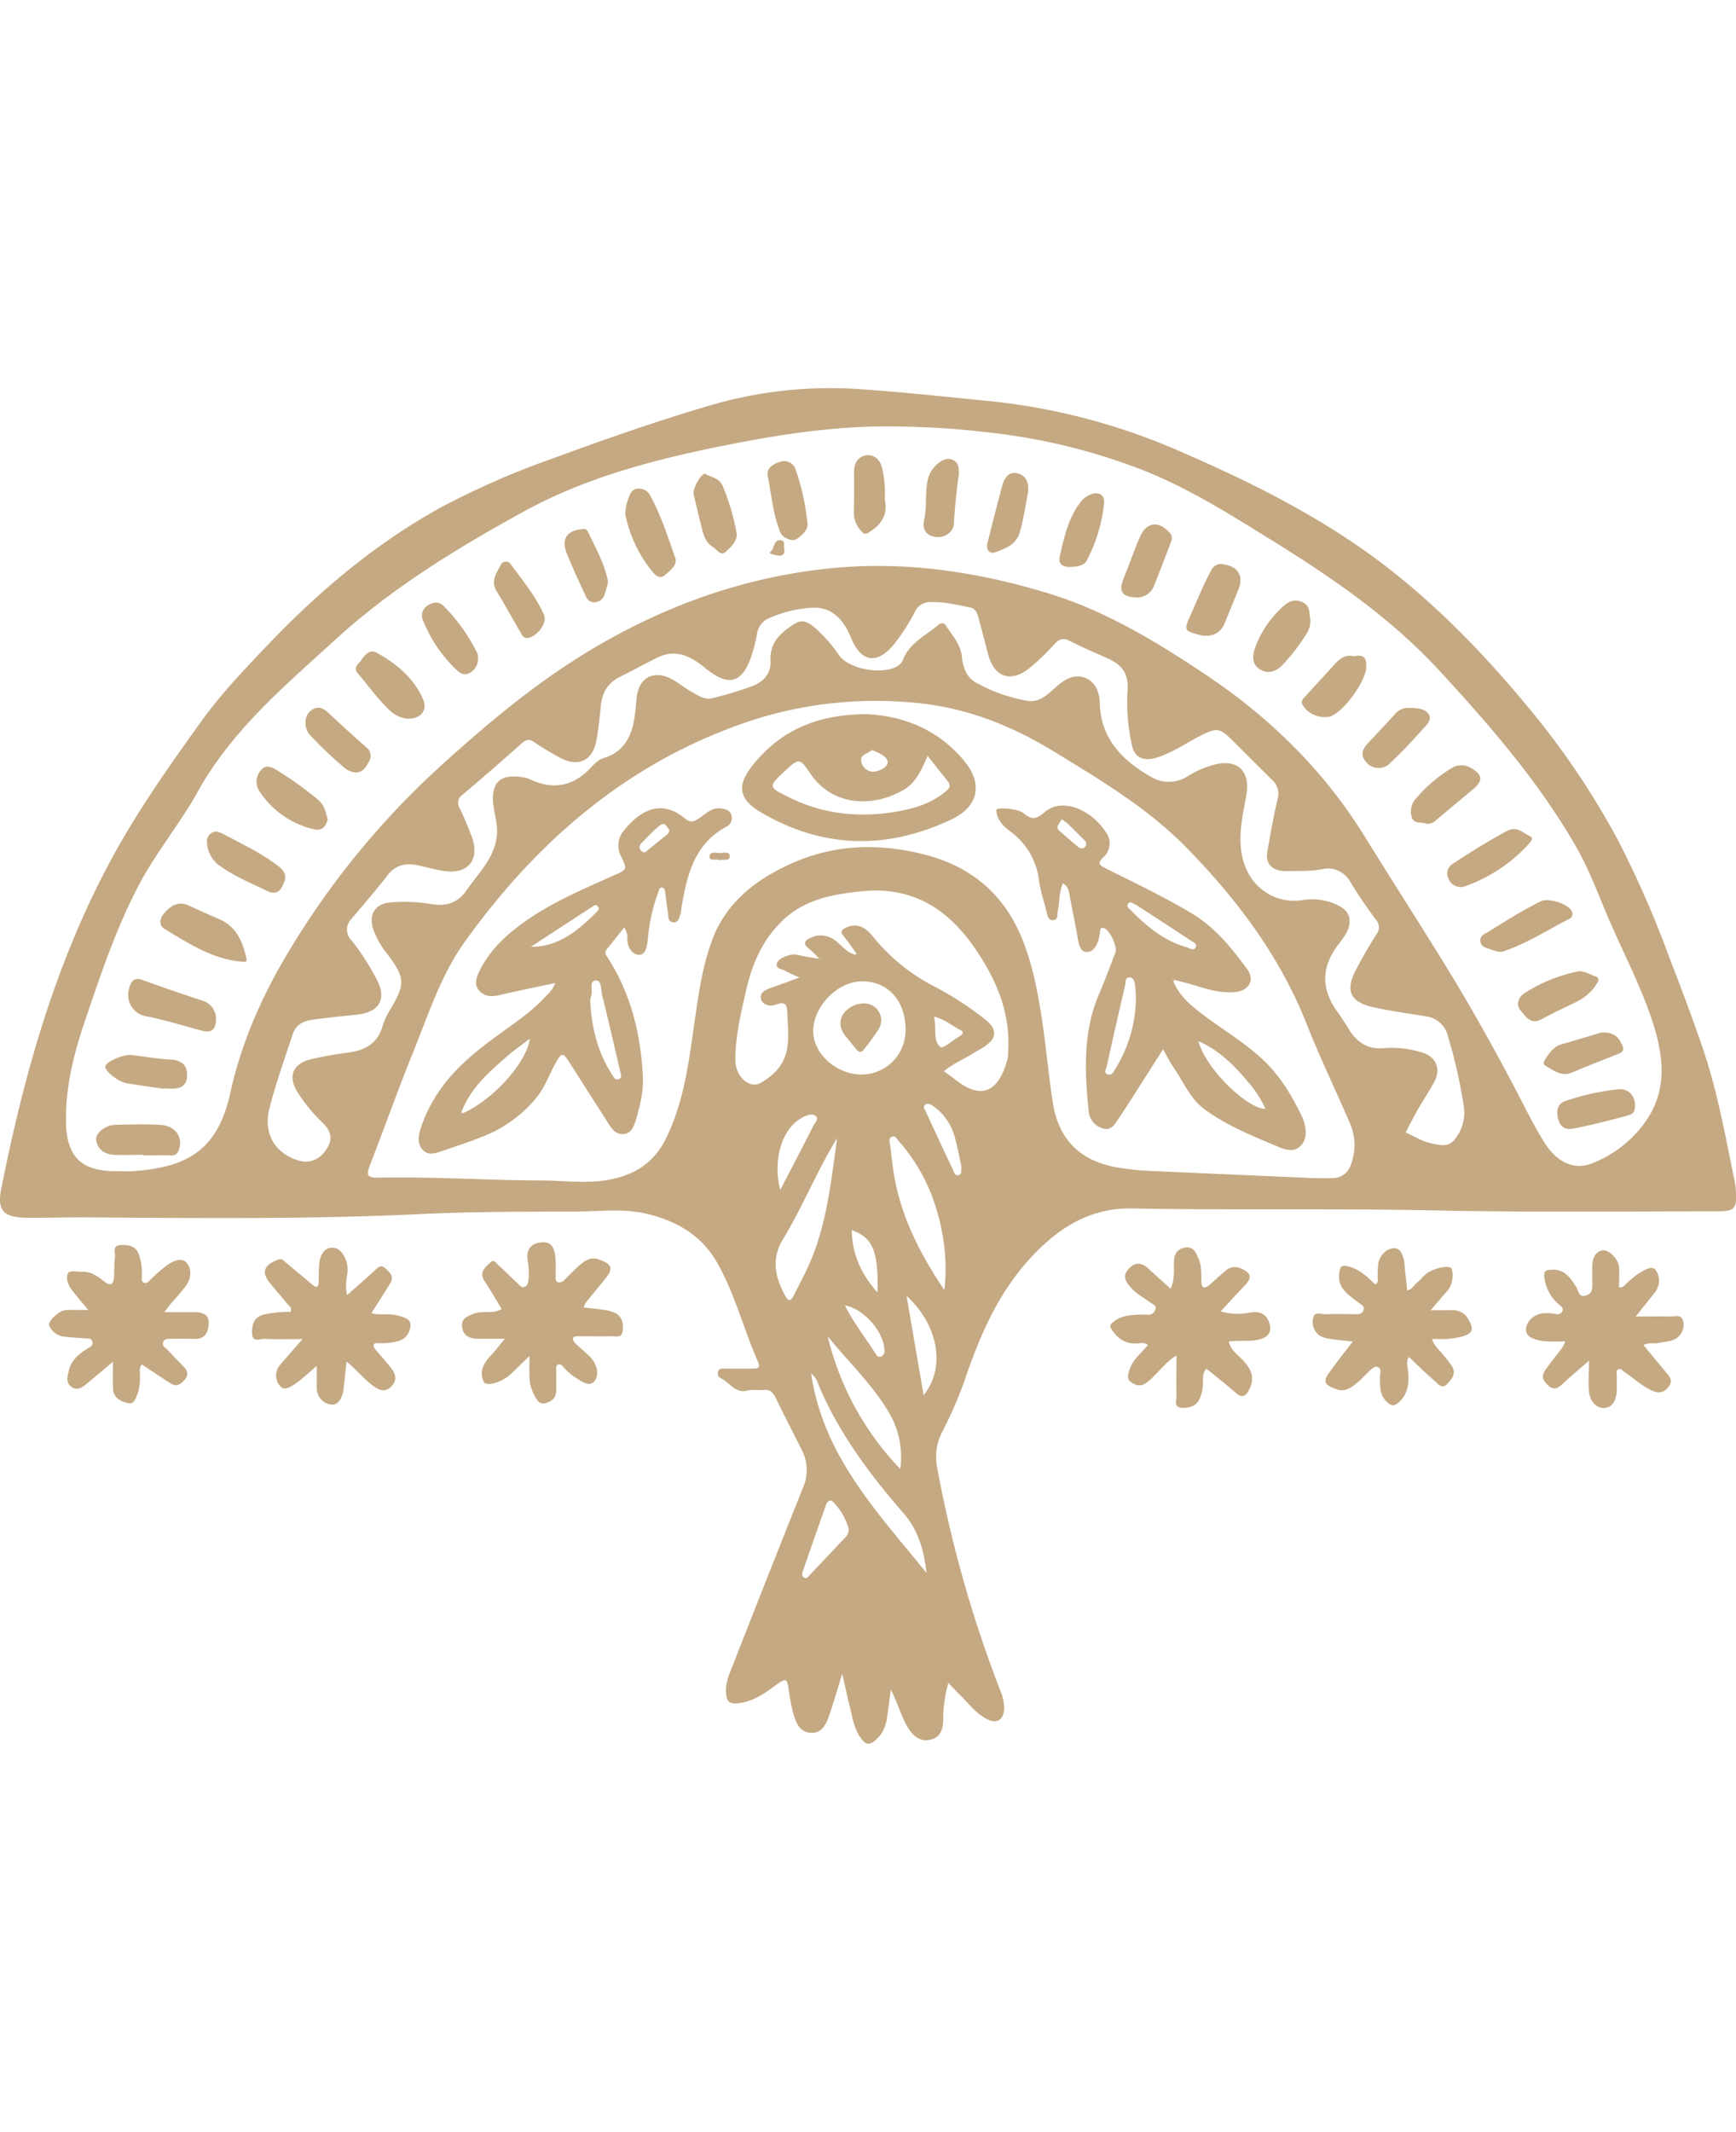 <svg id="Capa_1" data-name="Capa 1" xmlns="http://www.w3.org/2000/svg" viewBox="0 0 471.9 368.26" width="300" fill="#c5a982">
    <path class="cls-1"
        d="M271.85,435.55a36.12,36.12,0,0,0-1.41,9.85c0,2.51-.59,4.82-3.27,5.53-2.84.76-4.81-.79-6.27-3.16-1.86-3-2.7-6.52-4.69-10.38-0.37,2.77-.66,4.85-0.93,6.93-0.33,2.55-1,4.8-3.1,6.66s-3,1.17-4.28-.66c-1.78-2.6-2.17-5.64-2.91-8.56-0.66-2.61-1.2-5.26-2-8.69-1.35,4.36-2.36,7.92-3.57,11.41-0.81,2.34-2,4.78-4.92,4.64s-4-2.51-4.71-4.94a49,49,0,0,1-1.3-6.53c-0.46-3.37-.74-3.56-3.53-1.5-3.11,2.3-6.21,4.48-10.25,4.92-2.18.24-3.08-.23-3.29-2.59-0.27-3,1-5.56,2-8.16q9.35-23.89,18.87-47.72a11.9,11.9,0,0,0-.24-10.26c-2.41-4.8-4.87-9.56-7.22-14.38-0.71-1.46-1.6-2.2-3.28-2-1.41.15-2.91-.2-4.24,0.15-3.53.93-5-2.42-7.54-3.43a1.45,1.45,0,0,1-.52-1.64c0.2-1,1-.88,1.7-0.89,2.53,0,5.06,0,7.59,0,1.27,0,2.36,0,1.57-1.81-3.87-8.78-6.21-18.2-10.93-26.64C204.94,314,198,310,189.74,308.05c-6.19-1.44-12.51-.61-18.77-0.58-14.29.06-28.59,0-42.85,0.7-30.59,1.45-61.19,1.09-91.78.88-5.05,0-10.1.16-15.15,0.1-6.21-.07-8-2-6.79-7.93,6.18-31,14.68-61.22,29.78-89.22C51.33,198.73,60,186.46,68.8,174.24c5.25-7.31,11.47-13.83,17.61-20.29,14.09-14.82,29.65-28,47.72-37.93a220,220,0,0,1,30-13.11c14.06-5.18,28.2-10.13,42.57-14.37A116.11,116.11,0,0,1,247.5,84c12,0.79,24,2.14,35.94,3.3a172.28,172.28,0,0,1,52.25,14c19.28,8.39,38,17.77,54.77,30.61,15,11.52,28,25.12,40,39.76a215.14,215.14,0,0,1,23.46,35,275.57,275.57,0,0,1,13.67,31.13c3.29,8.57,6.58,17.15,9.51,25.85,4,11.9,6.13,24.28,8.68,36.54a6.93,6.93,0,0,1,.07.91c0.42,5.84,0,6.33-5.8,6.32-25.34,0-50.7.29-76-.25-27.36-.58-54.72,0-82.08-0.54-11.39-.21-19.89,5-27.49,13.13-9.22,9.88-14.21,21.7-18.41,34.16a115.84,115.84,0,0,1-6.13,13.88,14.8,14.8,0,0,0-1.09,9.48A336.56,336.56,0,0,0,286,437.74a11.81,11.81,0,0,1,1,5c-0.18,2.85-2,4-4.56,2.69-3.18-1.57-5.19-4.48-7.67-6.85C273.91,437.77,273.11,436.87,271.85,435.55ZM243.7,333l-0.19-.29a0.3,0.3,0,0,0,0,.16,0.84,0.84,0,0,0,.2.12c2.33,4.6,5.5,8.67,8.28,13,0.39,0.61.81,1.25,1.67,0.83a1.65,1.65,0,0,0,.8-1.79C254.24,340,248.66,333.73,243.7,333Zm2.85-95.31c0.19,0.19.38,0.42,0.6,0.07a1.28,1.28,0,0,0-.28-0.39c-1.19-1.62-2.32-3.29-3.59-4.86-0.85-1.05-.46-1.54.54-2.07,2.5-1.34,5.1-.77,7.42,2.2a52.16,52.16,0,0,0,17.1,13.84,86.35,86.35,0,0,1,13.47,8.76c3.41,2.73,3.3,5.1-.2,7.45-0.92.62-1.94,1.1-2.87,1.7-2.61,1.68-5.56,2.82-8.09,4.95,1.2,0.89,2.27,1.65,3.3,2.45,8,6.23,12,1.67,14-5.85a10.62,10.62,0,0,0,.15-2.12c0.5-8.27-1.84-15.82-5.9-22.89-7.55-13.15-17.56-22.2-34.11-20.46-8,.84-15.59,2.24-21.62,8.23-5.25,5.2-8,11.57-9.59,18.61-1.43,6.27-2.94,12.53-2.93,19,0,4.56,3.89,8,7,6.14,3.65-2.16,6.43-5,7.13-9.61,0.47-3.07.09-6,0-9.06-0.1-2.23-.29-3.57-3.06-2.54-1.61.6-3.62,0.18-4.1-1.5s1.19-2.54,2.74-3.07c2.38-.81,4.74-1.71,7.69-2.78-1.67-.78-2.72-1.16-3.65-1.73s-2.63-.59-2.52-1.81,1.58-1.94,2.88-2.37a5.25,5.25,0,0,1,3-.21c1.77,0.41,3.56.69,5.35,1,0.22,0.12.45,0.26,0.68,0.36a0.74,0.74,0,0,0,.18-0.19l-0.71-.35a23.45,23.45,0,0,0-2.56-2.52c-1.89-1.38-1.15-2.28.45-3a6.34,6.34,0,0,1,6.55.68C242.81,235.06,244.17,237.12,246.55,237.68ZM32,280.63c0,1.12,0,2.23,0,3.35,0.4,8.66,4.25,12.37,13,12.53,1.72,0,3.45.09,5.17,0,13.19-1,22.81-4.41,26.46-21.19,3-13.63,8.59-26.36,15.79-38.32a223.49,223.49,0,0,1,41.62-50.8c12.71-11.51,25.84-22.5,40.58-31.33,20.78-12.46,43.25-20.34,67.43-22.38,19.15-1.61,38,1.3,56.35,6.81,16,4.8,30.13,13.39,43.86,22.61,17.19,11.54,31.67,25.77,42.65,43.48,6.82,11,13.81,21.92,20.65,32.93,7.88,12.69,15.17,25.69,22,38.94,2.09,4,4.14,8.1,6.6,11.9,2.75,4.24,7.23,7.28,12.47,5.29a31.69,31.69,0,0,0,14.14-10.64c7.13-9.35,5.4-19.42,2-29.4-3-8.62-7.15-16.74-10.82-25.07-3.06-6.95-5.56-14.14-9.34-20.76-10.13-17.72-23.41-33-37.15-47.93s-30.18-26-47.21-36.52c-10.69-6.6-21.36-13.25-33.08-17.94a165.59,165.59,0,0,0-42-10.37A232.5,232.5,0,0,0,255,94.14c-14.9,0-29.61,2.29-44.21,5.22-18.91,3.8-37.51,8.62-54.53,18-18.21,10-36,20.89-51.37,35C91.27,164.81,77,176.8,67.81,193.4c-4.92,8.84-11.51,16.69-16.2,25.69-6.11,11.71-10.27,24.23-14.5,36.68C34.38,263.77,32.25,272,32,280.63Zm339.05,17.76c1.38,0,3.31.05,5.23,0a5.15,5.15,0,0,0,5-3.72,14.81,14.81,0,0,0-.29-11.22c-3.89-9-8.16-17.86-11.77-27-7.26-18.34-18.85-33.7-32.43-47.64-10.55-10.82-23.49-18.54-36.28-26.36-12-7.32-24.72-12.26-38.94-13.32a109.81,109.81,0,0,0-42.55,4.69c-33.29,10.81-58.5,32.32-78.62,60.34-6.51,9.07-9.86,19.7-14,29.91s-7.74,20.35-11.67,30.5c-1.19,3.08-1,3.76,2.33,3.69,14.7-.29,29.37.73,44.06,0.77,6,0,12.06.9,18.13-.14,7.15-1.23,12.57-4.61,15.83-11.25,5-10.16,6.25-21.2,7.84-32.17,1.08-7.41,2.11-14.86,4.76-21.88,3.94-10.46,12.29-16.66,22.09-20.94,11.75-5.12,24-5.28,36.25-2s21.07,10.79,25.9,22.76c2.71,6.72,4.1,13.76,5.21,20.84,1.24,7.88,1.88,15.85,3.13,23.73,1.57,9.9,7.34,15.65,17.2,17.46a71.09,71.09,0,0,0,9.34,1C341.41,297.1,356,297.72,371.08,298.39Zm-4-83.46c-1.42,0-2.85.09-4.26,0-3.29-.26-4.81-2.23-4.21-5.48,0.86-4.67,1.63-9.37,2.76-14a5.19,5.19,0,0,0-1.65-5.43q-5.19-5.13-10.35-10.29c-3.79-3.77-4.44-3.84-9.22-1.41-3.88,2-7.48,4.51-11.67,5.82-3.58,1.12-6.1-.07-6.73-3.48a53.69,53.69,0,0,1-1.2-14.17c0.4-4.9-1-7.34-5.42-9.34-3.42-1.53-6.89-3-10.2-4.7-1.82-1-2.9-.52-4.2.82a63.65,63.65,0,0,1-7,6.7c-5,3.8-9.33,2.33-11-3.76-0.86-3.22-1.69-6.46-2.55-9.68-0.37-1.39-.77-2.91-2.41-3.21-3.57-.66-7.09-1.61-10.8-1.43a4.42,4.42,0,0,0-4.13,2.51,56.36,56.36,0,0,1-5.55,8.7c-4.63,5.81-9.07,5.29-11.85-1.46-1.9-4.61-4.8-8.29-10.16-8.26a33.81,33.81,0,0,0-12,2.8,5.45,5.45,0,0,0-3.43,4.34,43.46,43.46,0,0,1-1.28,5.3c-2.55,8.17-6.36,9.28-12.87,3.91-3.76-3.09-7.85-5.23-12.81-2.82-3.46,1.68-6.83,3.56-10.28,5.27s-4.87,4.37-5.22,8c-0.3,3.12-.64,6.24-1.19,9.32-1,5.47-4.95,7.33-9.9,4.66a81,81,0,0,1-7-4.23c-1.37-.93-2.23-0.72-3.41.34-5.29,4.71-10.64,9.37-16.07,13.93a2.59,2.59,0,0,0-.78,3.65c1.2,2.57,2.32,5.18,3.3,7.84,2.25,6.11-1,10.16-7.38,9.27-2.4-.33-4.74-1-7.11-1.53-3.27-.68-6.11-0.32-8.38,2.62-3.15,4.08-6.58,8-9.87,11.93a4.07,4.07,0,0,0,0,5.77,64.46,64.46,0,0,1,6.62,10.17c3.22,5.58,1.19,9.43-5.21,10.07-3.92.39-7.84,0.79-11.75,1.32-2.49.34-4.7,1.21-5.61,4-2.22,6.72-4.63,13.39-6.36,20.27-1.65,6.57,1.42,12,7.84,14,3.14,1,6.06-.25,7.94-3.41,1.64-2.75.69-5-1.47-7A42.33,42.33,0,0,1,95,275.13c-2.84-4.33-1.37-7.92,3.68-9.07,3.34-.76,6.74-1.36,10.14-1.8,4.66-.6,8-2.63,9.3-7.4a18.63,18.63,0,0,1,2.07-4.37c4.05-6.8,4-8.6-.86-15a23,23,0,0,1-3.87-6.84c-1.25-4,.7-6.94,4.86-7.17a44.22,44.22,0,0,1,10.61.39c4.09,0.76,7.41,0,10-3.75,3.19-4.64,7.43-8.57,8.17-14.63,0.38-3.12-.72-6-1-9-0.56-7,3.43-7.9,8.79-6.89a12.41,12.41,0,0,1,2.26.89c5.84,2.37,10.88,1.14,15.22-3.33,1.13-1.16,2.2-2.45,3.82-2.93,5.14-1.53,7.34-5.41,8.22-10.29,0.34-1.88.5-3.81,0.66-5.72,0.47-5.81,4.65-8.14,9.77-5.32,1.77,1,3.34,2.31,5.1,3.29s3.57,2.33,5.65,1.82a99.08,99.08,0,0,0,11-3.33c2.94-1.1,5.1-3.44,4.91-6.67-0.26-4.22,1.69-6.78,4.84-9.09s4.37-2.52,7.4.07a39.9,39.9,0,0,1,6.37,7.31c2.83,4,12.47,5.53,16.29,2.71a3.35,3.35,0,0,0,1.1-1.42c1.76-4.62,6.12-6.58,9.58-9.47,0.82-.68,1.54-0.77,2.23.31,1.67,2.62,3.86,4.88,4.2,8.27,0.28,2.75,1.23,5.62,3.75,7a44.35,44.35,0,0,0,14.08,5c3.54,0.61,5.9-2.19,8.37-4.27,2.11-1.78,4.51-3,7.23-2s4,3.79,4.05,6.63c0.19,9.83,6,15.72,13.83,20.25a9.48,9.48,0,0,0,10.36-.3,26,26,0,0,1,6.37-2.8c6.73-2,10.53,1.39,9.27,8.31-1.05,5.76-2.44,11.51-.86,17.42,2,7.61,8.9,12.17,16.47,10.86a15.6,15.6,0,0,1,9.13,1.38c3.46,1.54,4.25,4.39,2.39,7.75a30.41,30.41,0,0,1-2.28,3.22c-4.52,6.09-4.5,12,0,18.16,1.07,1.46,2.05,3,3,4.55,2.18,3.58,5.16,5.66,9.53,5.21a28,28,0,0,1,10.18,1.12c3.94,1.06,5.49,4.4,3.6,7.94-1.42,2.66-3.12,5.17-4.62,7.79-1.13,2-2.14,4-3.21,6.06,2.27,1,4.46,2.42,6.84,2.93,2,0.43,4.53,1.22,6.25-.75a11.48,11.48,0,0,0,2.76-9A135.64,135.64,0,0,0,407.69,260a7.13,7.13,0,0,0-6.33-5.61c-4.67-.77-9.37-1.41-14-2.43-6.29-1.4-7.69-4.46-4.75-10.12,1.73-3.32,3.62-6.57,5.62-9.73a2.92,2.92,0,0,0-.09-3.81c-2.52-3.43-4.94-6.92-7.14-10.57a6.87,6.87,0,0,0-7.61-3.26A33.64,33.64,0,0,1,367,214.92ZM260.2,258c0-7.91-4.86-13.18-12-13.07-6.56.1-13.08,6.83-13.1,13.54,0,6.1,6.29,11.76,13.11,11.78A12,12,0,0,0,260.2,258Zm-18.57,29.49c-5.5,8.92-9.39,18.71-14.83,27.67-3.18,5.24-2,10.26.71,15.24,0.8,1.48,1.48,1.51,2.23,0,1.32-2.61,2.72-5.2,3.94-7.86C238.79,311.44,239.93,299.42,241.63,287.45Zm29.13,41.37a52.25,52.25,0,0,0-.27-13.67c-1.53-10-5.26-19-12-26.71-0.54-.62-1.1-1.83-2.07-1.31s-0.45,1.66-.35,2.52c0.3,2.7.6,5.41,1.06,8.09C259.09,309.22,264.34,319.26,270.76,328.83Zm-36.2,22.68c3.27,22.44,18.15,37.78,31.34,54.12-0.67-6-2.16-11.53-6.24-16.21-9.05-10.4-17.28-21.37-22.8-34.14C236.33,354,236,352.61,234.56,351.5Zm24.21,25.91a23.68,23.68,0,0,0-3.27-15.68c-4.52-7.54-10.95-13.58-16.45-20.38A78.3,78.3,0,0,0,258.77,377.42Zm-14,16.31a16.75,16.75,0,0,0-4.24-7.37c-0.86-.91-1.66-0.05-2,0.92q-3.12,8.87-6.2,17.76c-0.23.66-.51,1.45,0.32,1.88s1.11-.3,1.5-0.71q4.82-5.06,9.6-10.15A3,3,0,0,0,244.77,393.72Zm20.35-36.38c6-7.42,4.14-18.92-4.64-27Zm-39-55.72c3.2-6.16,6.15-11.78,9-17.44,0.42-.83,1.55-1.86.73-2.64s-2.11-.41-3.17.07a11.3,11.3,0,0,0-1.31.76C226.5,285.48,224.1,293.68,226.14,301.62Zm49.27-6.46c-0.56-2.47-1.07-5.45-1.92-8.33a14.72,14.72,0,0,0-5.7-8c-0.69-.49-1.43-1-2.2-0.42s-0.11,1.3.15,1.87q3.66,8,7.41,15.88c0.31,0.66.51,1.75,1.63,1.34C275.64,297.23,275.24,296.33,275.41,295.17Zm-22.8,34.34c0.22-10.45-.84-14.92-7-17C245.71,319,248,324.29,252.61,329.51Zm15.35-75c0.73,2.95-.32,6.22,1.57,8.11,0.87,0.87,3.42-1.74,5.25-2.7a3.16,3.16,0,0,0,.5-0.34c0.59-.48.71-1,0-1.39C272.94,257.09,271,255.26,268,254.53Z"
        transform="translate(-14.05 -83.78)" />
    <path class="cls-1"
        d="M345.89,334.6a16.49,16.49,0,0,0,7.66.38c2.3-.45,4.52-0.15,5.46,2.56,0.88,2.52,0,4-2.61,4.68s-5.43.19-8.33,0.56c0.54,2.51,2.6,3.67,4,5.26,2.07,2.28,3.15,4.62,1.61,7.69-1,2-2,2.56-3.84.91-2.49-2.21-5.13-4.25-7.85-6.48-1,1.09-.92,2.31-0.93,3.46a11.27,11.27,0,0,1-.92,4.74c-1,2.19-3.18,2.62-5.15,2.4s-1.07-2.28-1.12-3.49c-0.14-3.43,0-6.87,0-10.69-2.6,1.53-4.12,3.68-6,5.43a12.58,12.58,0,0,1-2.75,2.36c-1.41.72-2.53,0.17-3.67-.58s-0.74-1.91-.45-3c0.79-3,3.25-4.77,5.1-7.07-1.05-.77-2.09-0.47-3-0.41-3.07.18-5.14-1.23-6.81-3.7-0.74-1.1-.41-1.47.42-2.16,1.75-1.45,3.83-1.76,6-1.93a27.77,27.77,0,0,1,3.34,0,1.94,1.94,0,0,0,2.07-1.43c0.37-1.08-.59-1.35-1.21-1.8-1.88-1.37-4-2.46-5.53-4.24-1.35-1.55-2.29-3.06-.53-5s3.45-1.76,5.23-.18c2,1.8,4,3.64,6.18,5.57,1.07-2.31.89-4.61,0.89-6.88s0.65-3.87,3-4.29,3.05,1.43,3.76,3.16c0.79,1.94.67,4,.71,6s0.9,2.06,2.22.95c1.46-1.24,2.86-2.57,4.32-3.81a3.9,3.9,0,0,1,4.54-.49c2.45,1.19,2.67,2.33.86,4.35C350.37,329.69,348.27,332,345.89,334.6Z"
        transform="translate(-14.05 -83.78)" />
    <path class="cls-1"
        d="M172.7,333.52c2.09,0.25,3.9.42,5.69,0.71a9.41,9.41,0,0,1,2.9.81c2,1.06,2.27,3.07,2,5s-2,1.27-3.22,1.31c-2.94.08-5.88,0-8.82,0-0.61,0-1.37,0-1.47.72a2,2,0,0,0,.7,1.24c0.63,0.65,1.36,1.21,2,1.82s1.37,1.2,2,1.86c1.9,2,2.6,4.88,1.11,6.62s-3.88-.3-5.63-1.36a19.82,19.82,0,0,1-2.9-2.66,1.29,1.29,0,0,0-1.27-.62,1.17,1.17,0,0,0-.53,1.31c0,1.93,0,3.85,0,5.78s-1.11,3-2.84,3.44c-1.9.54-2.48-1-3.16-2.16a11,11,0,0,1-1.28-5c-0.08-1.61,0-3.22,0-5.63-2.06,2-3.59,3.5-5.17,5-2.41,2.23-6.61,3.43-7.28,2-1.24-2.7-.06-5,1.92-7.09,1.24-1.28,2.29-2.73,3.82-4.59-2.84,0-5.13.05-7.41,0-2.07-.06-3.84-0.68-4.18-3.1s1.41-3,3.19-3.7c2.38-.95,5.08.21,7.55-1.27-1.57-2.56-3-5.08-4.63-7.54s0.14-3.76,1.6-5.15c0.9-.86,1.46.12,2,0.62,1.78,1.66,3.5,3.38,5.27,5,0.57,0.54,1.1,1.37,2,1.05s1-1.42,1.09-2.3a20.86,20.86,0,0,0-.26-4.84c-0.49-2.77.76-4.51,3.23-4.89,2.64-.41,3.9.61,4.28,3.79,0.21,1.7.06,3.44,0.12,5.16,0,0.66-.26,1.53.62,1.84a1.87,1.87,0,0,0,1.85-.8c1.41-1.31,2.71-2.75,4.19-4s2.94-2.13,5-1.42c3.73,1.29,4.11,2.45,1.66,5.44-1.73,2.11-3.47,4.22-5.19,6.34A8.6,8.6,0,0,0,172.7,333.52Z"
        transform="translate(-14.05 -83.78)" />
    <path class="cls-1"
        d="M108.37,330.2c2.76-2.45,5.18-4.52,7.51-6.69,1-.89,1.74-1.74,3-0.55s2.32,2.2,1.3,3.9c-1.6,2.68-3.33,5.29-5.14,8.16,1.47,0.64,3,.27,4.4.4a12,12,0,0,1,3,.36c1.35,0.5,3.33.77,3.17,2.7a4.47,4.47,0,0,1-3.38,4.22,18.44,18.44,0,0,1-5.12.55c-0.56,0-1.36-.2-1.5.58a2.05,2.05,0,0,0,.63,1.28c1.29,1.56,2.65,3.06,3.92,4.63s2.09,3.32.36,5.15-3.28,1.24-5.07-.07c-2.54-1.85-4.45-4.37-7.2-6.59-0.29,2.68-.54,5-0.8,7.38-0.24,2.14-1.25,4.52-3.29,4.32a4.47,4.47,0,0,1-4-4.65c0-1.79,0-3.58,0-5.88-2.13,1.82-3.78,3.41-5.63,4.73-1.26.9-3.23,2.19-4.31,0.81a4.36,4.36,0,0,1-.17-5.63c1.87-2.2,3.79-4.37,6.24-7.18-3.87,0-7.06.12-10.23-.06-1.23-.07-3.41,1.16-3.48-1.49-0.07-2.2.38-4.3,2.94-5.06a31.28,31.28,0,0,1,7.5-.78c0.55-1.25-.54-1.68-1-2.32-1.45-1.82-3-3.55-4.47-5.37C85,324,85.73,322,89.61,320.55c1.2-.44,1.67.39,2.32,0.93,2.34,1.93,4.66,3.89,7,5.85,1.25,1.06,1.74.63,1.76-.86a43.06,43.06,0,0,1,.18-5.16c0.28-2,1.28-4,3.45-4,1.94-.06,3.13,1.63,3.79,3.44a7.54,7.54,0,0,1,.26,4.19A14.26,14.26,0,0,0,108.37,330.2Z"
        transform="translate(-14.05 -83.78)" />
    <path class="cls-1"
        d="M44.75,348.29c-2.67,2.24-4.65,3.94-6.66,5.58-1.33,1.09-2.79,2.5-4.57,1.28s-1.07-3.14-.67-4.76c0.66-2.63,2.68-4.2,4.84-5.61,0.71-.47,1.83-0.81,1.46-2-0.3-1-1.31-.78-2.08-0.85-1.81-.17-3.64-0.21-5.43-0.46a5,5,0,0,1-4.21-3c-0.47-1.24,2.72-4.11,4.5-4.24,1-.08,2,0,3,0h3.12c-1.7-2.06-3.13-3.7-4.45-5.43-1-1.33-1.73-3.14-1.09-4.5,0.45-1,2.43-.4,3.73-0.47,2.41-.14,4.28,1.17,6,2.54,2,1.59,2.71.85,2.82-1.32,0.09-1.72,0-3.45.25-5.15,0.15-1.2-.88-3.12,1.47-3.31,2.13-.16,4.17.2,5,2.49a15.36,15.36,0,0,1,.84,5.68c0,0.75-.3,1.79.7,2.1,0.74,0.23,1.24-.54,1.76-1A44.41,44.41,0,0,1,59.52,322c1.59-1.08,3.87-2.16,5.26-.61s1.26,4.1,0,6a60.52,60.52,0,0,1-4.29,5.1c-0.5.59-.94,1.23-1.78,2.32,3.12,0,5.71,0,8.29,0,2.17,0,4,.73,3.79,3.26-0.17,2.26-1.08,4.15-3.93,4-2-.08-4.05-0.06-6.08,0-0.88,0-1.95-.21-2.36.89s0.54,1.43,1.07,2q2.18,2.33,4.43,4.59c1.06,1.07,1.48,2.19.44,3.48s-2.24,2.21-3.9,1.16c-2.63-1.66-5.2-3.42-7.84-5.17-0.9,1-.44,2.13-0.52,3.18a15.21,15.21,0,0,1-.46,4.21c-0.52,1.39-1,3.47-2.62,3.14-1.93-.39-4.2-1.33-4.26-4.05C44.71,353.4,44.75,351.29,44.75,348.29Z"
        transform="translate(-14.05 -83.78)" />
    <path class="cls-1"
        d="M381.78,342.8c-2.51-.29-4.42-0.45-6.32-0.75a7.15,7.15,0,0,1-2.58-.81,4.45,4.45,0,0,1-1.87-4.8c0.3-2,2.14-1,3.29-1.06,2.73-.13,5.47-0.05,8.21,0,1,0,1.9-.08,2.21-1.18s-0.59-1.38-1.22-1.87c-2.75-2.17-6.06-3.89-5.37-8.38,0.26-1.71.76-1.95,2.32-1.59,3.13,0.71,5.27,2.86,7.44,4.93,1.09-.64.57-1.53,0.64-2.25a26.22,26.22,0,0,1,.2-3.62c0.54-2.28,2.38-4,4.38-4,1.7,0,2.53,2.29,2.71,4.23,0.22,2.39.49,4.78,0.75,7.24,1.26-.2,1.75-1.32,2.56-2s1.58-1.57,2.4-2.32c1.84-1.68,6.78-2.75,7.16-1.5a6.8,6.8,0,0,1-1.82,6.65c-1.19,1.34-2.33,2.72-3.91,4.57,2.31,0,4.08,0,5.84,0a4.64,4.64,0,0,1,4.45,2.57c1.56,2.71,1.08,3.92-2.2,4.69a25.24,25.24,0,0,1-3.9.55c-1.18.09-2.38,0-3.84,0,0.6,1.84,1.79,2.79,2.73,3.92a38.59,38.59,0,0,1,2.61,3.35c1.41,2.12,0,3.68-1.33,5.06s-2.43-.21-3.28-0.93c-2.37-2-4.57-4.22-7-6.52-0.85,1.43-.34,2.57-0.24,3.72,0.27,3.18.17,6.22-2.54,8.64-1.36,1.21-2.06.91-3.22-.17-2.07-1.93-1.83-4.34-1.89-6.77,0-.93.61-2.29-0.62-2.68-1-.31-1.81.7-2.54,1.39-1.18,1.11-2.26,2.35-3.54,3.33-1.44,1.11-3,2.06-5,1.35-3.58-1.24-3.93-2.16-1.65-5.14C377.66,348.08,379.58,345.63,381.78,342.8Z"
        transform="translate(-14.05 -83.78)" />
    <path class="cls-1"
        d="M458.69,336c3.64,0,6.46-.08,9.28,0,1.34,0.06,3.24-.85,3.68,1.5a4.46,4.46,0,0,1-3.37,5.06c-1.17.3-2.39,0.42-3.58,0.64s-2.41-.22-3.9.57c2.11,2.54,4.14,5,6.16,7.43,1,1.19,2,2.32.57,4s-2.73,1.71-4.58.85c-2.77-1.3-4.94-3.42-7.45-5.07-0.48-.32-0.89-1-1.56-0.63s-0.39,1.08-.4,1.65c0,1.32,0,2.63,0,4-0.06,2.31-.93,4.64-3.25,4.85s-4-1.89-4.28-4.3S446,351.31,446,348c-2.83,2.47-5.07,4.31-7.17,6.3-1.27,1.21-2.37,1.81-3.9.45s-1.95-2.64-.8-4.25c1.46-2.06,3.06-4,4.57-6a13.11,13.11,0,0,0,.86-1.77,45.72,45.72,0,0,1-6.08-.06c-2-.29-4.67-1-4.62-3.14s2.07-4.12,4.7-4.43a15.62,15.62,0,0,1,3.3.2,1.61,1.61,0,0,0,1.86-.65c0.46-.85-0.22-1.33-0.72-1.79a11.34,11.34,0,0,1-4.15-7.49c-0.18-1.81.36-2,1.87-2.08,3.61-.27,5.16,2.15,6.8,4.68,0.62,1,.62,2.89,2.56,2.35s1.87-2.12,1.81-3.7c0-1.32,0-2.63,0-4,0-2,.43-4,2.65-4.58,1.73-.43,4.44,2.34,4.61,4.51,0.14,1.81,0,3.63,0,5.47,1.27,0.29,1.63-.77,2.29-1.26a34.39,34.39,0,0,1,2.81-2.3c1.51-.89,3.76-2.49,4.82-1.15a5.11,5.11,0,0,1-.23,6.22Z"
        transform="translate(-14.05 -83.78)" />
    <path class="cls-2"
        d="M236.48,238.61L237.2,239a0.74,0.74,0,0,1-.18.19c-0.23-.11-0.45-0.24-0.68-0.36Z"
        transform="translate(-14.05 -83.78)" />
    <path class="cls-2" d="M243.72,333a0.84,0.84,0,0,1-.2-0.12,0.3,0.3,0,0,1,0-.16L243.7,333Z"
        transform="translate(-14.05 -83.78)" />
    <path class="cls-2" d="M246.87,237.36a1.28,1.28,0,0,1,.28.39c-0.22.35-.42,0.11-0.61-0.07Z"
        transform="translate(-14.05 -83.78)" />
    <path class="cls-1"
        d="M79.6,239.57c-7.87-.71-14.25-4.95-20.75-8.83-1.74-1-1.4-2.91-.24-4.25,1.78-2.06,3.84-3.52,6.87-2.12,2.66,1.22,5.32,2.45,8,3.58,4.57,1.93,6.32,5.68,7.4,10C81.29,239.63,81.2,239.74,79.6,239.57Z"
        transform="translate(-14.05 -83.78)" />
    <path class="cls-1"
        d="M72.77,255c0,3.09-1.19,4-3.85,3.32-5.07-1.35-10.08-2.92-15.25-3.93A5.86,5.86,0,0,1,49.11,247c0.44-1.57,1.06-3.39,3.57-2.48q8.13,2.93,16.33,5.64A5.11,5.11,0,0,1,72.77,255Z"
        transform="translate(-14.05 -83.78)" />
    <path class="cls-1"
        d="M184,117.91a13.3,13.3,0,0,1,1-4.48c0.39-1.21,1-2.29,2.38-2.37a3.43,3.43,0,0,1,3.46,1.93c2.88,5.36,4.76,11.12,6.75,16.82,0.73,2.09-1.47,3.56-2.93,4.83-1.21,1-2.43,0-3.13-.87A35.77,35.77,0,0,1,184,117.91Z"
        transform="translate(-14.05 -83.78)" />
    <path class="cls-1"
        d="M124.62,173.54a8.17,8.17,0,0,1-4.37-2c-3.37-3.11-6-6.87-8.94-10.31-1.35-1.56.12-2.46,0.79-3.37,1-1.44,2.33-3.38,4.42-2.2,5.36,3,10.06,6.88,12.57,12.7C130.37,171.38,128.25,173.78,124.62,173.54Z"
        transform="translate(-14.05 -83.78)" />
    <path class="cls-1"
        d="M370.14,145.94a6.22,6.22,0,0,1-.78,4.3,55.26,55.26,0,0,1-6.61,8.64c-1.68,1.81-3.79,2.62-6,1.39s-2.42-3.38-1.59-5.8a27.73,27.73,0,0,1,7.23-11c1.64-1.59,3.31-2.65,5.66-1.6S369.86,145,370.14,145.94Z"
        transform="translate(-14.05 -83.78)" />
    <path class="cls-1"
        d="M103.12,200.94c-0.44,1.89-1.6,3.16-3.6,2.7a24.14,24.14,0,0,1-15-10.46,4.65,4.65,0,0,1,.74-5.9c1.41-1.47,3.22-.27,4.64.63a96.33,96.33,0,0,1,10.57,7.63C102.17,197,102.64,198.89,103.12,200.94Z"
        transform="translate(-14.05 -83.78)" />
    <path class="cls-1"
        d="M72.85,204.22a8.23,8.23,0,0,1,1.64.52c4.88,2.67,10,5,14.46,8.31,1.55,1.15,3.36,2.41,2.32,5-1.14,2.83-2.31,3.45-5.08,2.1-4.09-2-8.32-3.75-12.06-6.4a8.17,8.17,0,0,1-3.81-6.56A2.64,2.64,0,0,1,72.85,204.22Z"
        transform="translate(-14.05 -83.78)" />
    <path class="cls-1"
        d="M341.21,151c-0.15,0-.75-0.12-1.33-0.27-3.81-1-4-1.28-2.44-4.78,1.92-4.22,3.57-8.56,5.82-12.64a2.92,2.92,0,0,1,3.42-1.69c4,0.61,5.49,3.24,4,6.88-1.22,3-2.46,6-3.67,9C346,149.88,344.34,151.21,341.21,151Z"
        transform="translate(-14.05 -83.78)" />
    <path class="cls-1"
        d="M421.36,236.88a22.83,22.83,0,0,1-2.47-.76c-1-.4-2.21-0.53-2.41-2-0.23-1.64,1.07-2,2.06-2.61,4.72-2.92,9.4-5.9,14.38-8.35,2-1,7.29.67,8.29,2.57a1.49,1.49,0,0,1-.44,2.15c-6.08,3.07-11.81,6.88-18.38,9A5.27,5.27,0,0,1,421.36,236.88Z"
        transform="translate(-14.05 -83.78)" />
    <path class="cls-1"
        d="M53,292.06c-2.62,0-5.25.12-7.86,0s-4.54-1.38-4.95-4c-0.29-1.87,2.5-4.08,5.17-4.15,4-.11,8.08-0.21,12.1,0s6.11,2.9,5.41,6.08c-0.31,1.4-.85,2.43-2.61,2.23a32.47,32.47,0,0,0-3.63,0H53v-0.08Z"
        transform="translate(-14.05 -83.78)" />
    <path class="cls-1"
        d="M411.24,219.28a3.42,3.42,0,0,1-3.48-2.39,3,3,0,0,1,1.24-3.93c4.8-3.16,9.67-6.21,14.74-8.92,2.64-1.41,4.37.58,6.35,1.55,0.69,0.34.34,1.07-.08,1.55a42.33,42.33,0,0,1-18.17,12.1A2.51,2.51,0,0,1,411.24,219.28Z"
        transform="translate(-14.05 -83.78)" />
    <path class="cls-1"
        d="M382.14,156.62c2.84-.7,3.42.67,3.28,3.09-0.22,3.82-6.1,12-9.74,13.22a7,7,0,0,1-7.56-3.14c-0.55-1.14.22-1.7,0.8-2.35,2.65-2.92,5.35-5.8,8-8.74C378.35,157.09,380,156,382.14,156.62Z"
        transform="translate(-14.05 -83.78)" />
    <path class="cls-1"
        d="M443.18,242.19c1.64-.1,2.93.83,4.35,1.31,1.22,0.41,1.27,1,.62,2a13.19,13.19,0,0,1-5.27,4.85c-3.26,1.6-6.57,3.12-9.76,4.85-3,1.62-4.3-.68-5.72-2.35s-0.45-3.75,1.05-4.72A42.87,42.87,0,0,1,443.18,242.19Z"
        transform="translate(-14.05 -83.78)" />
    <path class="cls-1"
        d="M205.66,107c1.63,0.91,3.85,1.14,4.8,3.23A60.35,60.35,0,0,1,214.25,123c0.45,2.14-1.56,3.95-3,5.27-1.32,1.17-2.42-.81-3.54-1.48-1.66-1-2.31-2.78-2.77-4.55-0.83-3.21-1.59-6.45-2.33-9.68C202.26,111.14,204.5,107.1,205.66,107Z"
        transform="translate(-14.05 -83.78)" />
    <path class="cls-1"
        d="M233.51,120.24c0.37,1.55-.89,3.05-2.61,4.31-1.15.84-2.25,0.4-3.39-.16a3.58,3.58,0,0,1-1.68-2.37c-1.74-4.66-2.13-9.61-3.08-14.43-0.43-2.19,1.54-3.23,3.2-3.78a3.26,3.26,0,0,1,4.4,2.13A62,62,0,0,1,233.51,120.24Z"
        transform="translate(-14.05 -83.78)" />
    <path class="cls-1"
        d="M323.32,140.64c-4.35-.11-5.29-1.61-3.79-5.32s2.79-7.37,4.32-11c1.8-4.24,5.12-4.68,8.18-1.25,0.84,0.94.57,1.86,0.2,2.82-1.44,3.77-2.88,7.54-4.38,11.28A5,5,0,0,1,323.32,140.64Z"
        transform="translate(-14.05 -83.78)" />
    <path class="cls-1"
        d="M401.71,202.09c-1-.49-3.18.13-3.84-1.59a5.21,5.21,0,0,1,1-5.15,39.24,39.24,0,0,1,9.84-8.4,5,5,0,0,1,5.2,0c3.18,1.78,3.33,3.48.6,5.75-3.33,2.76-6.64,5.56-10,8.34A3.2,3.2,0,0,1,401.71,202.09Z"
        transform="translate(-14.05 -83.78)" />
    <path class="cls-1"
        d="M110.65,188.15a5.26,5.26,0,0,1-3.07-1.34A103.64,103.64,0,0,1,98.33,178c-1.59-1.69-1.66-4.83-.11-6.32,1.86-1.79,3.54-1.21,5.26.43,3.3,3.14,6.71,6.15,10.09,9.2a2.87,2.87,0,0,1,.83,3.8C113.56,186.68,112.69,188.23,110.65,188.15Z"
        transform="translate(-14.05 -83.78)" />
    <path class="cls-1"
        d="M144,157a4.44,4.44,0,0,1-2.25,4.13c-1.65.89-2.86-.07-4-1.22a38,38,0,0,1-8.69-13,3.14,3.14,0,0,1,1.1-4c1.49-1.11,3.17-1.26,4.46,0a48.54,48.54,0,0,1,9.24,13A3.11,3.11,0,0,1,144,157Z"
        transform="translate(-14.05 -83.78)" />
    <path class="cls-1"
        d="M441.08,285c-2.12.22-3.15-1.08-3.57-3.11s0.05-3.82,2.09-4.46A66.31,66.31,0,0,1,454,274.24c3-.25,4.87,2.28,4.45,5.18a1.91,1.91,0,0,1-1.09,1.65C456.25,281.62,442.48,285,441.08,285Z"
        transform="translate(-14.05 -83.78)" />
    <path class="cls-1"
        d="M397.11,170.62c2.08,0,4.4.2,5.34,1.77s-0.86,3.13-1.93,4.32c-2.74,3.09-5.6,6.1-8.6,8.92a4.35,4.35,0,0,1-6.48-.26c-1.95-2.15-.81-3.82.77-5.49,2.36-2.49,4.66-5,7-7.53A4.7,4.7,0,0,1,397.11,170.62Z"
        transform="translate(-14.05 -83.78)" />
    <path class="cls-1"
        d="M274.7,107.16c-0.62,4.34-1.09,8.84-1.35,13.38-0.15,2.52-2.87,4.14-5.39,3.56s-3.22-2.23-2.65-4.8c0.74-3.35.17-6.84,0.86-10.24a7.91,7.91,0,0,1,2.83-4.83c1.23-1,2.65-1.71,4.19-.93S274.69,105.56,274.7,107.16Z"
        transform="translate(-14.05 -83.78)" />
    <path class="cls-1"
        d="M58.71,274.14c-3.38-.5-6.77-0.94-10.14-1.51-2.45-.42-6-3.29-5.91-4.55s4.84-3.37,7.12-3.13c3.6,0.38,7.16,1.07,10.79,1.25,3.25,0.17,4.58,1.88,4.3,4.9-0.21,2.29-2,3.27-5.24,2.93-0.3,0-.6,0-0.91-0.06Z"
        transform="translate(-14.05 -83.78)" />
    <path class="cls-1"
        d="M254.56,114c0.84,3.69-.6,6.58-4,8.73-1,.67-1.54.91-2.41-0.18a7.26,7.26,0,0,1-2-4.87c0.09-3.73.06-7.46,0.05-11.19,0-2.45,1.2-4.32,3.53-4.51s3.85,1.64,4.22,4A30.88,30.88,0,0,1,254.56,114Z"
        transform="translate(-14.05 -83.78)" />
    <path class="cls-1"
        d="M293.53,111.94c-0.68,3.41-1.2,7.19-2.24,10.89-1,3.5-3.93,4.49-6.68,5.5-1.53.56-2.63-.6-2.14-2.5,1.35-5.26,2.63-10.54,4.08-15.78,0.54-2,1.86-3.73,4.1-3.17S293.77,109.29,293.53,111.94Z"
        transform="translate(-14.05 -83.78)" />
    <path class="cls-1"
        d="M162.13,146.14c0.09,2.44-2.64,5.37-4.78,5.48-1.08.06-1.37-.78-1.75-1.43-2.21-3.75-4.29-7.57-6.56-11.29-1.75-2.86.11-5.06,1.23-7.32a1.55,1.55,0,0,1,2.61,0c3.23,4.4,6.75,8.62,9,13.66A4.63,4.63,0,0,1,162.13,146.14Z"
        transform="translate(-14.05 -83.78)" />
    <path class="cls-1"
        d="M305.39,132.29c-1.9.15-3.84-.37-3.26-2.87,1.18-5.07,2.27-10.25,5.52-14.55a6.5,6.5,0,0,1,2.82-2.22c2.18-.85,3.89,0,3.71,2.3a43.34,43.34,0,0,1-4.65,15.52C308.84,131.89,307.16,132.25,305.39,132.29Z"
        transform="translate(-14.05 -83.78)" />
    <path class="cls-1"
        d="M449.28,258.85c3.88-.24,5,1.61,5.88,3.8,0.5,1.27-.42,1.62-1.27,2-4.13,1.67-8.3,3.23-12.38,5-3,1.29-5-.47-7.28-1.74-0.93-.52-0.5-1.17-0.13-1.79,1.12-1.84,2.31-3.53,4.59-4.15C442.58,260.88,446.44,259.68,449.28,258.85Z"
        transform="translate(-14.05 -83.78)" />
    <path class="cls-1"
        d="M179.35,136.43a35.61,35.61,0,0,1-1,3.51,2.94,2.94,0,0,1-2.74,2c-1.33,0-2-.87-2.46-1.92-1.74-3.86-3.6-7.68-5.12-11.63-1.44-3.74.25-6,4.26-6.34a1.3,1.3,0,0,1,1.53.62C175.95,127.16,178.45,131.45,179.35,136.43Z"
        transform="translate(-14.05 -83.78)" />
    <path class="cls-1"
        d="M227.23,127.16c0.31,1.84-.57,2.28-1.86,2.05-0.76-.13-2.52-0.51-2-0.9,1.32-.91.84-3.34,2.82-3.26C227.76,125.12,226.92,126.64,227.23,127.16Z"
        transform="translate(-14.05 -83.78)" />
    <path class="cls-1"
        d="M165,245.37c-5.28,1.13-10.38,2.18-15.45,3.34-2.05.47-3.93,0.28-5.29-1.32s-0.75-3.46.07-5.15c2.58-5.34,6.65-9.33,11.36-12.81,7.74-5.71,16.52-9.41,25.21-13.29,3.66-1.63,3.71-1.59,2-5.14a6.21,6.21,0,0,1,.78-7.08c5.26-6.6,11-7.94,16.64-3.19,1.6,1.34,2.68.64,4-.27,1.72-1.19,3.28-2.82,5.67-2.52,1.24,0.16,2.5.42,2.87,1.82a2.62,2.62,0,0,1-1.31,3.12c-8.79,4.68-10.72,13.16-12.25,21.88a10.26,10.26,0,0,1-.25,1.8c-0.37,1-.52,2.47-2,2.33s-1.29-1.6-1.45-2.65c-0.28-1.8-.48-3.61-0.72-5.41-0.08-.6-0.2-1.33-0.9-1.4s-0.8.75-1,1.28a49,49,0,0,0-2.85,13c-0.21,1.77-.62,4.07-2.41,4s-3.13-2-3.13-4.2a4.82,4.82,0,0,0-.87-3.2c-1.63,2-3.17,4-4.73,5.88-0.79,1-.14,1.67.35,2.44,6.21,9.74,8.84,20.54,9.46,31.92,0.23,4.2-.77,8.24-1.95,12.21-0.49,1.65-1.24,3.45-3.24,3.65s-3.12-1.22-4.08-2.72q-5.33-8.31-10.63-16.65c-1.8-2.82-2.19-2.87-3.86.16s-2.87,6.46-5.12,9.28a35.7,35.7,0,0,1-15.14,10.81c-3.48,1.38-7,2.53-10.59,3.75-1.74.6-3.6,1.29-5.13-.23s-1.34-3.61-.79-5.46a38.36,38.36,0,0,1,5-10.35c4.48-6.69,10.7-11.54,17.13-16.18,4.27-3.08,8.63-6.05,12.16-10A8.94,8.94,0,0,0,165,245.37ZM139.8,280.78c8-3.4,17.44-13.72,18.28-20.29-2.16,1.66-4.22,3.09-6.11,4.73-5,4.35-10.06,8.75-12.48,15.25l-0.15.48Zm34.69-30.48c0.4,7.47,2.1,14,5.95,20,0.44,0.67.84,1.58,1.82,1.2s0.55-1.36.38-2.1c-1.6-6.88-3.17-13.76-4.89-20.61-0.37-1.47-.13-4.14-1.66-4.09-2.09.06-.8,2.66-1.32,4.05A6.48,6.48,0,0,0,174.49,250.31Zm-16.14-14.75c7.6,0,12.79-4.42,17.72-9.31,0.43-.43,1-0.95.57-1.57-0.58-.92-1.29-0.21-1.81.13Q166.57,230.15,158.35,235.56ZM196,203.86c-0.62-.85-1.15-2.43-2.63-1.26-1.82,1.44-3.37,3.21-5,4.82a1.32,1.32,0,0,0,.11,2.11c0.74,0.78,1.26.07,1.78-.36q2.48-2,4.94-4A1.49,1.49,0,0,0,196,203.86Z"
        transform="translate(-14.05 -83.78)" />
    <path class="cls-1"
        d="M333,244.9c1.62,4,4.79,6.62,8.15,9.15,5.65,4.26,11.82,7.85,16.91,12.85,4.4,4.33,7.43,9.58,10.06,15.08a9.41,9.41,0,0,1,.56,1.73c0.56,2.17.46,4.42-1.16,6s-3.79,1.09-5.5.38c-7.1-3-14.29-5.81-20.54-10.4-3.93-2.89-5.75-7.5-8.43-11.39-1-1.41-1.73-3-2.86-4.9-2.47,3.88-4.76,7.51-7.07,11.12-1.69,2.64-3.39,5.29-5.13,7.9-0.9,1.35-1.92,3-3.75,2.55a5.28,5.28,0,0,1-4.21-4.33c-1.12-10.92-1.7-21.82,2.79-32.29,1.59-3.72,3-7.52,4.45-11.3,0.59-1.52-1.57-6.08-3.1-6.57-1.2-.38-1,0.59-1.12,1.23-0.33,2.43-1.29,5.29-3.66,5.24-2,0-2.27-3.14-2.64-5.24-0.62-3.48-1.36-6.94-2-10.41-0.21-1.09-.35-2.22-1.77-3-1.13,2.55-.85,5.3-1.45,7.85-0.19.82,0.24,2-1.12,2.13s-1.58-1.05-1.81-2c-0.72-2.94-1.68-5.8-2.13-8.83a19.18,19.18,0,0,0-7.78-13.25c-2-1.47-3.7-3.22-3.81-5.83,0-.77,5.9-0.45,7.45.9,2.12,1.84,3.51,1.59,5.56-.21,2.64-2.32,5.94-2.32,9.18-1.08a16.82,16.82,0,0,1,7.39,6.13,5.09,5.09,0,0,1-.56,7.17c-1.62,1.6-.92,2.12.66,2.92,8,4,16,7.78,23.68,12.41,6.22,3.77,10.65,9.31,14.83,15,2.14,2.93.49,5.84-3.19,6.22-4.47.46-8.58-1.1-12.75-2.3-1.26-.36-2.54-0.64-3.82-1-0.17-.19-0.36-0.39-0.56-0.07A1.21,1.21,0,0,0,333,244.9Zm6.82,16.3-0.21-.28a0.32,0.32,0,0,0,0,.16,0.78,0.78,0,0,0,.2.11c2.17,7.93,13.74,18.57,18.21,18.36a28.83,28.83,0,0,0-4.39-6.92C349.77,268,345.56,263.64,339.83,261.2Zm-17-11.64c-0.05-.88,0-2.31-0.26-3.7-0.13-.85-0.3-2-1.48-2s-1,1.21-1.12,1.89q-2.63,11.21-5.1,22.46c-0.15.66-.93,1.63,0.37,2,1,0.3,1.4-.53,1.83-1.23A37,37,0,0,0,322.83,249.56Zm-1.52-26.15a2.17,2.17,0,0,0-.72.54,1.15,1.15,0,0,0,.51,1.3c4.5,4.59,9.31,8.71,15.7,10.46,0.73,0.2,1.69,1,2.21.08,0.68-1.17-.65-1.5-1.33-2q-7.34-4.84-14.73-9.6A16.78,16.78,0,0,0,321.31,223.41Zm-18.64-22.57c-0.32.53-.61,1.05-0.93,1.56A1.17,1.17,0,0,0,302,204q2.62,2.3,5.29,4.53a1.24,1.24,0,0,0,1.57-1.92c-1.58-1.57-3.15-3.14-4.74-4.69C303.78,201.67,303.44,201.45,302.66,200.84Z"
        transform="translate(-14.05 -83.78)" />
    <path class="cls-1"
        d="M249.39,172.33c9.78,0.34,19.74,4,27,13,4.89,6.11,3.51,12.14-3.54,15.51-17.55,8.38-35,8.09-51.93-1.82-6.27-3.67-6.64-7.51-2-13.15C226.37,176.77,236.07,172.42,249.39,172.33Zm16.83,11.33c-1.74,4-3.31,7.36-6.59,9.27-8,4.66-19.12,4.68-25.34-4.51-2.9-4.28-3.1-4.15-6.86-.66-4.58,4.25-4.62,4.33,1.06,7.15,9.27,4.61,19.08,5.63,29.21,3.91,4.72-.8,9.27-2.15,13.09-5.23,0.93-.75,2.07-1.5.92-3C270,188.45,268.24,186.24,266.22,183.65Zm-15.14-1.59c-1,1-3.14,1.14-2.95,2.9a3.38,3.38,0,0,0,3.29,3c1.63-.09,4-1.24,3.91-2.6C255.26,183.77,253,182.89,251.09,182.06Z"
        transform="translate(-14.05 -83.78)" />
    <path class="cls-1"
        d="M209.62,212c-0.88-.5-2.78.45-2.68-1.05s2-.82,3.06-0.89c0.86-.06,2.51-0.47,2.41.94S210.61,211.69,209.62,212Z"
        transform="translate(-14.05 -83.78)" />
    <path class="cls-1"
        d="M248.89,250.93a4.58,4.58,0,0,1,3.92,7.13,62.27,62.27,0,0,1-3.93,5.36c-0.81,1.1-1.49.69-2.16-.14-0.82-1-1.63-2.06-2.48-3.05-1.57-1.82-2.34-3.78-1.18-6.1A6.94,6.94,0,0,1,248.89,250.93Z"
        transform="translate(-14.05 -83.78)" />
    <path class="cls-2" d="M139.8,280.78l-0.46.17,0.15-.48Z" transform="translate(-14.05 -83.78)" />
    <path class="cls-2" d="M339.83,261.2a0.78,0.78,0,0,1-.2-0.11,0.32,0.32,0,0,1,0-.16l0.21,0.28h0Z"
        transform="translate(-14.05 -83.78)" />
    <path class="cls-2" d="M333,244.9a1.21,1.21,0,0,1-.27-0.37c0.21-.32.39-0.12,0.56,0.07Z"
        transform="translate(-14.05 -83.78)" />
</svg>